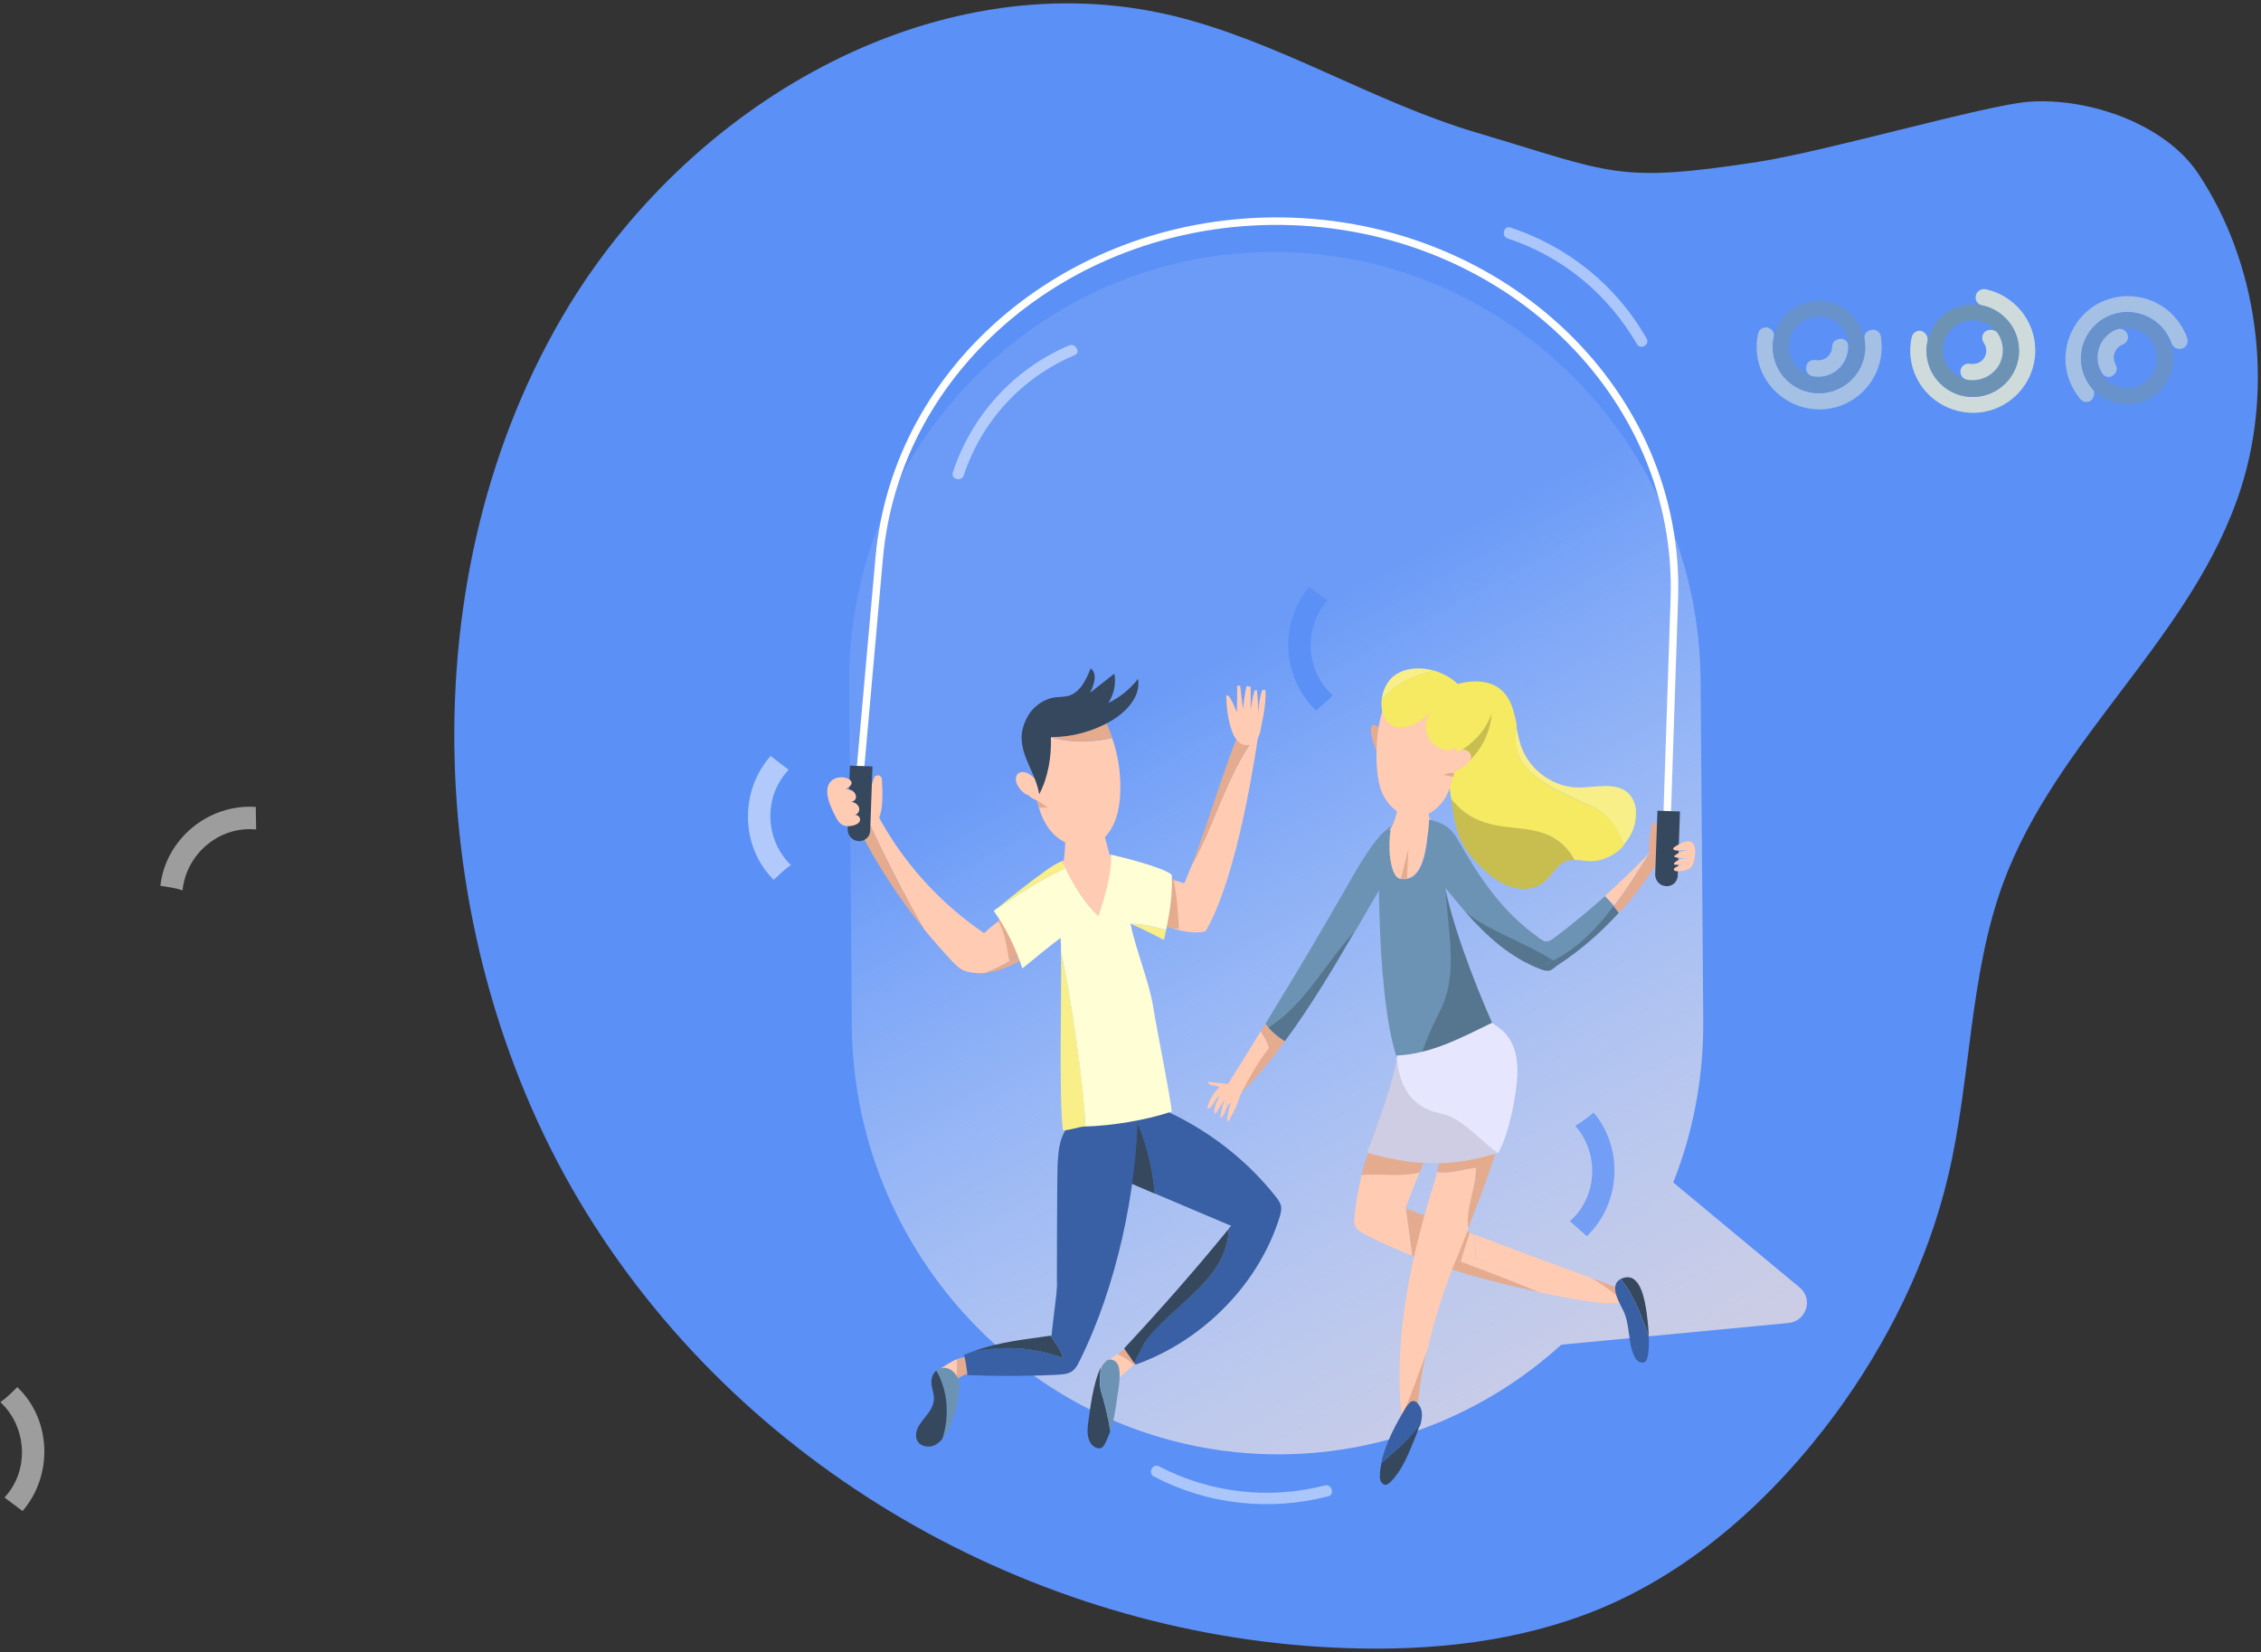 <svg xmlns="http://www.w3.org/2000/svg" width="602" height="440" viewBox="0 0 602 440">
    <rect x="0" y="0" width="602" height="440" fill="#333333" stroke="none"/>
    <defs>
        <linearGradient id="a" x1="39.44%" x2="69.687%" y1="33.631%" y2="103.101%">
            <stop offset="0%" stop-color="#FFF" stop-opacity=".1"/>
            <stop offset="100%" stop-color="#CECDE3"/>
        </linearGradient>
    </defs>
    <g fill="none" fill-rule="evenodd">
        <g fill-rule="nonzero">
            <path fill="#5B90F6" d="M393.1 35.3c-27.7-8.2-53.1-24.5-81.2-31.2-60.8-14.4-126 21.2-160.3 77.1-43.6 71.3-39.4 170.6 4.5 241.7s122.9 113.3 202.2 116c22.9.8 46.1-1.6 67.5-10.4 24.9-10.3 46.1-29.3 62.7-51.7 13.9-18.9 24.8-40.6 30.3-64 6-25.6 5.5-52.9 14.5-77.5 14.4-39.1 50.7-65.6 63.4-105.4 8.8-27.7 4.4-60-11.5-83.8-8.8-13.1-29.1-20.2-45.1-19-11.5.9-53 13-72 16-37.8 5.8-38.6 3-75-7.8z"/>
            <path fill="url(#a)" d="M359.2 342.9l-33.7-28c5.3-13.3 8.1-27.9 8-43.1l-.7-90.5c-.5-63.2-51.9-114.6-114.3-114.202C156.2 67.4 105.6 119.4 106.1 182.6l.7 90.5c.5 63.2 51.9 114.6 114.3 114.202 28.6-.202 54.8-11.202 74.6-29.202l60.7-5.8c4.6-.6 6.4-6.4 2.8-9.4z" transform="translate(120)"/>
        </g>
        <path stroke="#FFF" stroke-width="2" d="M229 205.7l5.1-57.2c4.6-51.2 51.5-90.3 107.3-89.6 59.2.8 106.2 46 104.4 100.5l-1.9 57.2"/>
        <path fill="#E4AB8F" fill-rule="nonzero" d="M375.1 322.1c-.3-.1-.5-.2-.8-.3.6 4.3 1.1 8.4 1.7 12.7 1.4.6 2.8 1.1 4.3 1.6.7.2 1.3.5 2 .7.2-3.9.1-7.8.5-11.7-2.6-1-5.1-2-7.7-3z"/>
        <g fill-rule="nonzero">
            <path fill="#E4AB8F" d="M391.4 328.3c-2.5-.9-5-1.9-7.4-2.8-.4-.2-.8-.3-1.2-.5-.3 3.9-.3 7.8-.5 11.7 8.8 3 17.9 5.3 27 7.3.2.1.5.1.7.2-6.2-2.6-14.5-5.8-21-8.2.5-2.5 1.6-5.1 2.4-7.7zM432.6 347c.4 0 .8 0 1.1-.1.1-.9.3-1.9.4-2.8-3.5-1.2-7-2.5-10.5-3.8 3.3 1.9 6.3 4.1 9 6.7z"/>
            <path fill="#FFCBB3" d="M423.6 340.3c-10.3-3.7-20.8-7.7-31.2-11.6.6 2.9.6 6.3.6 6.3 7.2 2.6 13.6 6.2 20 9.8.3.1.6.1 1 .2 6.2 1.2 12.5 2.4 18.7 2-2.8-2.6-5.8-4.8-9.1-6.7z"/>
        </g>
        <path fill="#FFCBB3" fill-rule="nonzero" d="M389 336c6.5 2.4 14.8 5.6 21 8.2 1 .2 1.9.4 2.9.6-6.3-3.6-12.7-7.3-20-9.8 0 0 0-3.4-.6-6.3-.1 0-.2-.1-.2-.1-.3-.1-.5-.2-.8-.3-.7 2.6-1.8 5.2-2.3 7.7z"/>
        <path fill="#E4AB8F" fill-rule="nonzero" d="M373.3 379l3.9-.3c.2-6.2 1.2-12.7 2.7-19.3-2.2 6-4.3 11.9-6.8 17.6.1.7.1 1.4.2 2z"/>
        <path fill="#FFCBB3" fill-rule="nonzero" d="M393 311c-3.5.3-6.9 1.7-10.4 1.1-.2.9-.4 1.8-.7 2.7-.6 1.8-1.1 3.7-1.7 5.6-.5 1.6-.9 3.1-1.3 4.7-2.8 10.1-4.9 20.3-5.8 30.7-.6 7.1-.7 14.3.1 21.4 2.6-5.7 4.6-11.7 6.8-17.6 1.9-8.3 4.6-16.5 7.5-23.7 0-.1.1-.2.2-.4.8-2 2-5 3.3-8.3-.7-5.7 2-10.5 2-16.2zm-11.4 14.7c1.9.5 3.8.9 5.7 1.4-1.9-.5-3.8-1-5.7-1.4zm8.7-10.5c.2.8.4 1.6.4 2.4 0-.8-.1-1.6-.4-2.4z"/>
        <path fill="#E4AB8F" fill-rule="nonzero" d="M399.7 299c-3.4-3.6-11.2-.3-13.7 3-1.2 1.6-1.9 3.9-2.5 6.2-.3 1.3-.6 2.7-.9 3.9 3.5.6 6.9-.8 10.4-1.1h1-1c0 5.7-2.7 10.4-2.1 16 3.2-8.1 7.1-18.6 8.3-23.4.4-1.7.8-3.1 1.1-4.3-.2 0-.4-.1-.6-.3z"/>
        <path fill="#FFCBB3" fill-rule="nonzero" d="M374.2 321.8c0-.1.1-.2.1-.3-.1-.8-.2-1.7-.3-2.5.1.9.2 1.7.3 2.5.8-2.2 2.2-5.7 3.7-9.4-4.9 1.4-10.2.4-15.4.7-1 3.8-1.6 7.7-2 11.5-.1.9-.1 1.8.4 2.6.5.7 1.3 1.1 2 1.6 3.7 2 7.6 3.7 11.5 5.3l1.5.6c-.6-4.2-1.1-8.3-1.7-12.7 0 .1 0 .1-.1.1zM400.3 299.3c.5.1 1-.3 1-1 .4-5.4 1.5-9.2-1 1zM383.5 298.5c-.1.2-.2.5-.3.7.5 1.7 1.2-3.3.3-.7z"/>
        <path fill="#E4AB8F" fill-rule="nonzero" d="M378 312.2c2-4.8 4.1-9.9 5.2-13 0-.1-.1-.3-.1-.5-.4-2.9-2.5-5.8-5.8-6.5-2.8-.6-5.7.6-7.5 2.5-3.3 3.5-4.7 9.3-6 13.7-.5 1.5-.9 3-1.3 4.5 5.4-.4 10.6.6 15.5-.7z"/>
        <path fill="#6D93B4" fill-rule="nonzero" d="M371 220c-3.9.5-11 13.7-12.7 16.6-6.5 11.4-13.2 22.7-20.1 33.9-.4.7-.9 1.5-1.3 2.2.3.3.5.6.8.9 9.9-6.1 15-17.1 23.2-25.7 3-5.2 5.9-10.2 8.8-15.1 1.8-3.2 8.4-13.6 1.3-12.8z"/>
        <g fill-rule="nonzero">
            <path fill="#FFCBB3" d="M254.9 361.9c-1.7.7-3.6 2-4.9 2.8 1.3 1.1 2.5 2.3 3.5 3.6.3-.3.7-.6 1.1-.9.3-1.8.4-3.6.3-5.5z"/>
            <path fill="#E4AB8F" d="M256.3 361.5c-.4.1-.9.2-1.4.4.1 1.9-.1 3.7-.3 5.5 1.2-.9 2.6-1.5 4.1-1.9-.3-1.7-.1-4.4-2.4-4z"/>
            <path fill="#FFCBB3" d="M293.7 362.7c1.5 1.3 2.6 3 3.3 4.9 1.7-1.3 3.3-2.7 4.9-4.2-1.4-1.2-2.8-2.2-4.4-2.8-1 .8-3.4 2.4-3.8 2.1z"/>
            <path fill="#E4AB8F" d="M301.2 360c-.9-2.3-1.8-.7-3.2.4-.1 0-.2.1-.4.3 1.6.6 3.1 1.6 4.4 2.8.4-.3.8-.7 1.2-1-1.1-.4-1.6-1.5-2-2.5z"/>
            <path fill="#35485E" d="M292.5 297.9c1.7 4 6.1 14.4 8 18.4.2-.4.3-.8.5-1.2l6.5 2.8c-.6-7.5-2.5-14.8-5.8-21.6-2.6 1-6.9.3-9.2 1.6z"/>
            <path fill="#395FA4" d="M341.1 321.4c-.1-1-.8-1.9-1.4-2.7-8.6-10.9-20.3-19.5-33.6-24.7l-3.3 1.3c-.3.4-.7.6-1.2.9 3.2 6.8 5.2 14.2 5.8 21.6l19.8 8.4v-1.1 1.1l.6.2c-.2.2-.4.5-.6.7-.5 13.8-14.7 19.9-22.4 30.2-.9 1.8-2 3.6-2.8 5.6.1.2.2.3.4.5 18.2-6.5 33-21.8 38.4-39.6.2-.8.4-1.6.3-2.4z"/>
            <path fill="#35485E" d="M327.2 327.2c-8.9 10.9-18.2 21.5-27.9 31.9 1.5 2.2 1.5 2.1 2.7 3.9.8-1.9 1.9-3.7 2.8-5.6 7.7-10.3 21.9-16.5 22.4-30.2z"/>
            <path fill="#395FA4" d="M281.6 309.9c.2-3.4.5-7 2.6-9.6.6-.8 1.4-1.4 2.4-1.7 1-.2 2.1 0 2.7.9.5.8.5 1.8.4 2.7-.7 11-2.1 21.9-4.3 32.6-.4 1.8-.9 5.1-2.8 6-1.5-4.6-1.1 13.2-1.2 8.4 0-5.1 0-34.1.2-39.3z"/>
            <path fill="#395FA4" d="M293.6 294c-1.8 2.1-4 3.9-6.4 5.3-.3.2-.4.1-.8 0-1.7 19-6.6 56.3-6.4 56.4h-.3c1.3 1.9 2.6 3.5 3.4 6 .1 0 .2.1.3.1-.1 0-.2-.1-.3-.1.1.3.2.7.3 1-.1-.4-.2-.7-.3-1-7.6-3-15.8-3.4-24.1-1.8-.8.3-1.5.6-2.3.9.4 1.8.7 3.6.9 5.4 8 .3 16 .3 24.1-.1 1.3-.1 2.7-.2 3.7-.9s1.6-1.8 2.1-2.9c9.8-19.7 15.2-45.3 15.5-66.7-3.1-3.1-6.4 1.6-9.4-1.6z"/>
            <path fill="#35485E" d="M283.1 361.7c-.8-2.5-2.1-4.1-3.4-6-6.4 1-13.3 1.5-20.6 4.2 8.2-1.6 16.4-1.1 24 1.8z"/>
            <path fill="#6D93B4" d="M254.9 366.7c-1.5-2.7-4.1-3-5.6-1.7 3.2 5.6 3.5 12.4 1.6 18.2.6-.7 1.1-1.6 1.5-2.4 1.8-3.5 2.8-7.3 3-11.2 0-1 0-2-.5-2.9z"/>
            <path fill="#35485E" d="M249.3 365c-.8.7-1.4 1.8-1.3 3.4.1 1.7.9 3 .6 4.9-.5 2.5-2.4 4-3.7 6-.9 1.3-1.4 3.1-.6 4.5.9 1.5 3.1 1.8 4.7 1 .7-.4 1.3-.9 1.9-1.6 1.9-5.9 1.6-12.6-1.6-18.2zM293.1 364.2c-2.1 4-3 12.2-3.2 13.5-.3 2.1-.7 4.4.3 6.3.6 1.2 2.2 2.2 3.3 1.4.4-.3.6-.7.8-1.1.5-1 .9-2.1 1.3-3.1-.5-3.5-1.3-7-2.4-10.5-.6-2.1-.4-4.3-.1-6.5z"/>
            <path fill="#6D93B4" d="M297 362.6c-1.6-1.2-2.8-.3-3.8 1.6-.4 2.2-.5 4.4 0 6.5 1.1 3.5 1.9 7 2.4 10.5.9-2.6 1.3-5.2 1.7-7.9.2-2.2 1.9-9.1-.3-10.7z"/>
        </g>
        <g fill-rule="nonzero">
            <path fill="#E4AB8F" d="M366.25 199.427c.2.5.5.9.8 1.3.2.3.4.5.7.5.5 0 .7-.6.8-1.1.4-2.1.1-5.8-2.2-6.9-2.7-1.2-.6 5.2-.1 6.2z"/>
            <path fill="#C7BE4F" d="M393.75 218.327c-2.8-1.1-5.3-3.1-7.4-5.7.6 3.8 1 7.7 2.6 11.1 1.4 3 3.6 5.5 6 7.8 2.2 2 4.6 3.8 7.5 4.7 2.8.9 6.2.6 8.5-1.2 2.2-1.7 3.5-4.8 6.1-5.7.7-.3 1.5-.3 2.2-.3-.6-1.2-1.4-2.3-2.4-3.4-6.6-6.9-15.1-4-23.1-7.3z"/>
            <path fill="#F8EF89" d="M433.65 211.327c-3.3-3.2-8.7-1.6-13.3-1.6-6.6 0-12.9-4.5-15.2-10.6-.7-1.9-1.1-3.9-1.5-6-2.4 12.8 10.1 16.8 19.9 21.5 4.3 1.8 7.2 5.7 8.7 10.4 2-2.2 3.3-5 3.3-7.9.2-2.1-.4-4.3-1.9-5.8z"/>
            <path fill="#F5EA61" d="M423.75 214.727c-9.9-4.7-22.4-8.7-19.9-21.5-.7-3.7-1.5-7.4-4.4-9.7-2.6-2.1-6.2-2.4-9.5-1.8-3.2.5-6.7 2.2-7.6 5.4-.9 3.3 1.5 6.5 4 8.8l-8.9-3.2c4.1 4.6 7 10.3 8.3 16.4.3 1.2.5 2.4.6 3.6 2.1 2.6 4.6 4.6 7.4 5.7 7.9 3.4 16.5.4 23.1 7.2 1 1.1 1.8 2.3 2.4 3.4 1.2 0 2.5.2 3.7.3 3.5.2 7-1.5 9.4-4.1-1.4-4.9-4.4-8.7-8.6-10.5z"/>
            <path fill="#FFCBB3" d="M367.55 209.927c1.3 4.2 5.2 8 9.6 7.7 2.9-.2 5.4-2 7.1-4.3 1.6-2.3 2.4-5.2 2.9-8 .7-4.1.8-8.3.4-12.4-.3-3-1-6.2-3.1-8.5-4.9-5.3-13.7-2.1-16.1 4.1-2.1 5.6-2.5 16-.8 21.4z"/>
            <path fill="#F8EF89" d="M381.95 178.627c-3.5-1-7.4-.9-10.3 1-2.2 1.4-3.5 4.1-3.8 6.8 3.5-4.2 8.7-6.7 14.1-7.8z"/>
            <path fill="#F5EA61" d="M381.95 178.627c-5.4 1-10.6 3.5-14.1 7.8-.4 4.4 1.9 8.6 7.5 6.9 2.3-.7 4.1-2.3 5.8-4-1.3 1.5-1.8 3.6-1.4 5.5.4 1.9 1.8 3.6 3.6 4.4.7.3 1.6.6 2.4.5 2-.1 3.7-1.8 4.6-3.7 1.9-3.7 1.7-8.3-.5-11.8-1.6-2.6-4.6-4.6-7.9-5.6z"/>
            <path fill="#C7BE4F" d="M397.15 190.027c-.4 6.5-4.4 12.7-10.2 15.6 1-.5.6-3.5 1-4.4.7-1.4 1.4-1.5 2.6-2.4 3.1-2.5 5.2-4.9 6.6-8.8z"/>
            <path fill="#FFCBB3" d="M390.65 203.427c-.8.7-3.9 2.9-4.7 1.7-.6-.8.5-3.6 1.2-4.4 2.3-2.6 6.5-.1 3.5 2.7z"/>
            <path fill="#E4AB8F" d="M384.25 206.427c.8 0 1.5.2 2.3.4.1 0 .2.1.3 0l.1-.1c.3-.7.3-1-.4-.9-.9 0-1.7.3-2.3.6z"/>
        </g>
        <path fill="#FFCBB3" fill-rule="nonzero" d="M317.3 230.4c-1.5 3.8-2.8 7-3.9 8.9L309 246c2.5 1.2 8.2 3.1 12 2 7.2-12.2 11.9-38 14-52-.2-.1-.4-.2-.5-.2-8 10.7-10.8 23.3-17.2 34.6z"/>
        <path fill="#E4AB8F" fill-rule="nonzero" d="M330 195c-2.9 6.1-8.2 23.8-12.7 35.4 6.4-11.3 9.2-23.9 17.1-34.6-1.8-.8-2.3.3-4.4-.8zM310.9 234.1c-2 .5-2.5 3.6-2.7 5.2-.2 2.1-.1 4.2.2 6.2 0 .3.1.5.3.7.2.2.4.3.6.3 1.5.5 3 .8 4.6.9h.1c-.1-4.4-.5-8.8-1.4-13.2-.9 0-1.5-.1-1.7-.1z"/>
        <path fill="#FFCBB3" fill-rule="nonzero" d="M312.5 234.4c.9 4.4 1.2 8.8 1.4 13.2.1 0 .3 0 .4-.1.1-.1.2-.2.2-.4 1.2-3.6 2-7.3 2.3-11.1 0-.3-2.5-1.2-4.3-1.6zM384.1 291.1c-.2.1-.3.1-.5.2-.4 3.2-.8 6.7-1.2 10.2.4-.7.8-1.4 1.1-2l.6-8.4z"/>
        <path fill="#FFCBB3" fill-rule="nonzero" d="M384.1 291.1c-.1 2.8-.3 5.6-.5 8.5 3.7-6.9 4.9-10.5.5-8.5z"/>
        <path fill="#FFCBB3" fill-rule="nonzero" d="M389 285.6c-1.2 5-2.5 9.9-3.8 14.9 4-.9 6.1-13.9 3.8-14.9zM392.3 288.8c-.3-.1-.6-.1-1 .1.1.7.3 1.5.4 2.2.2-.8.4-1.6.6-2.3zM283.7 223.2c-.2 4.5-.5 8.2-1.3 8.4 4.2-.8 8.8-3.9 13.1-3.7-.3-1.1-1.1-4.3-2.2-8-2.6 2.4-6 3.8-9.6 3.3zM262 248.5c-11.9-8.1-21.8-19.1-28.5-31.8l-2.4 1.8c4.6 9.9 9.5 19.6 14.9 28.9 2.5 3.1 5.1 6 7.8 8.9.7.7 1.4 1.4 2.3 1.9 1.1.6 2.3.8 3.5.9.9.1 1.8.1 2.7 0 2.3-.9 4.5-1.9 6.6-3.2-.7-3.7-1-7.4-3-10.6-1.4 1-2.7 2.1-3.9 3.2z"/>
        <path fill="#E4AB8F" fill-rule="nonzero" d="M275.8 249.2c-.7-3.1-1-6.7-3.1-9.5-2.4 1.8-4.7 3.6-7 5.5 2 3.2 2.3 6.9 3 10.6 2.7-1.7 5.1-3.8 7.1-6.6zM228.5 220.4c4.8 9.6 10.7 18.6 17.5 27-5.4-9.3-10.3-18.9-14.9-28.9-.9.6-1.8 1.2-2.6 1.9z"/>
        <path fill="#E4AB8F" fill-rule="nonzero" d="M284.6 231.4c-4 2.6-8 5.4-11.8 8.3 2.1 2.7 2.4 6.3 3.1 9.5l.2-.2-.2.2c.1.3.1.5.2.8-.1-.3-.1-.5-.2-.8-3.5 4.9-8.3 7.9-13.6 9.9 8.8-.8 17.9-9.4 26.9-14.9-1.1-5.6-2-7.7-4.6-12.8z"/>
        <path fill="#FFCBB3" fill-rule="nonzero" d="M292.6 244.1c1.6-5.2 3.5-10.8 3.3-16.4-5-.7-9.1-.2-13.1 1.6 2.6 5.3 5.4 10.8 9.8 14.8z"/>
        <path fill="#F8EF89" fill-rule="nonzero" d="M283 301c1.8.1 4.2-1 6-1-.4-11.6-3.9-34.9-6.5-46.3.2 10.3-.6 38.8.5 47.3zM310.5 247.6c-3.2-.8-6.3-1.6-9.5-1.6 3.8 1.6 6.4 3.1 8.9 4.3l.6-2.7z"/>
        <path fill="#FFFED5" fill-rule="nonzero" d="M312 233c-2-2-14.3-5-15.8-5.3-.1 0-.2 0-.4-.1.2 5.6-1.7 11.2-3.3 16.4-3.8-3.5-6.5-8.1-8.8-12.8-6.7 3-12.9 7.2-18.8 11.1l-.3.3c3.3 4.6 5.8 9.8 7.6 15.3 3.4-2.7 6.5-5.4 9.5-7.6-.1-.5-.2-1-.3-1.4.1.5.2 1 .3 1.4.2-.2.4-.3.7-.5.1 1.2.1 2.5.1 3.9 2.6 11.3 6 34.7 6.5 46.3 7.1-.2 16.3-1.7 23-4-.6-5.2-4.1-22.3-4.9-27.5 0 .2-.1.4-.1.6-.5 0-.5-.5-.5-1 0 .5 0 1 .5 1 0-.2.1-.4.1-.6-1-6.7-4.8-15.9-6.1-22.5 3.2 0 6.3.8 9.5 1.6 1-4.9 1.7-9.4 1.5-14.6z"/>
        <path fill="#F8EF89" fill-rule="nonzero" d="M282.8 229.3c-1.6.7-3.1 1.6-4.7 2.8-4.5 3.2-8.8 6.7-13.1 10.2 5.8-3.9 12.1-8.1 18.8-11.1-.4-.6-.7-1.2-1-1.9z"/>
        <path fill="#FFCBB3" fill-rule="nonzero" d="M234.8 207.5c-.1-1.2-1.7-1.4-2.1-.3-1.1 3.2-2.2 6.4-3 9.7-.9 3.9 3.3 3.8 4.4.8 1.1-2.7.9-6.8.7-10.2zM372.3 215c-.8 3.1-1.8 6.1-2.6 6 4.1.3 8.3.6 12.4.9-.9-2-1.6-4.2-2.1-6.3-2.5 1-5.4.8-7.7-.6zM439.1 227.2c-3.8 4-7.8 7.8-11.8 11.4.9.8 1.7 1.7 2.4 2.6 3.4-4.4 6.4-9.2 9.4-14 .1.1 0 0 0 0z"/>
        <path fill="#6D93B4" fill-rule="nonzero" d="M427.3 238.7c-4.4 3.9-8.9 7.6-13.5 11.1-.7.5-1.5 1-2.3.9-.5-.1-1-.4-1.4-.7-10.2-7.1-16.2-16.3-22.2-26.8-1.6-2.9-4.4-4.4-7.4-4.9-.5 7.8-1.5 16.6-7.4 15.8-2.6 0-3.7-7.4-2.7-13.2-2.1 1.7-3.4 4.1-3.4 7.2.2 13.4.3 26.8 2.1 40.1 1 7.7 2.6 15.5 6.8 22 .1 0 .1 0 .2-.1 1.1-6.9 3.8-13.6 7-20 5.7-10.5 2.3-21.9 2-32.5-.1-.4-.2-.7-.2-1.1.1.1.2.2.2.3v-.7.7c1.7 2 3.4 4.1 5.1 6.1 7.3 5.7 15.7 7.9 23.5 13 6.7-3.5 11.7-8.7 16.1-14.5-.9-1-1.6-1.9-2.5-2.7z"/>
        <path fill="#56758F" fill-rule="nonzero" d="M413.6 255.8c.1.1.3.2.4.2-.1-.1-.3-.2-.4-.2-.8.4-1.7.9-2.6 1.2.9-.4 1.8-.8 2.6-1.2-7.8-5.1-16.2-7.3-23.5-13 5.7 6.5 12.1 12.3 20.1 15.3.7.3 1.5.5 2.2.4.8-.1 1.4-.8 2.1-1.3 6-3.9 11.5-8.6 16.5-14.1-.4-.6-.9-1.2-1.4-1.8-4.3 5.8-9.3 11-16 14.5z"/>
        <path fill="#E4AB8F" fill-rule="nonzero" d="M439.2 227.3c-3.1 4.7-6.1 9.6-9.5 14 .5.6.9 1.2 1.4 1.8 3.6-3.9 6.9-8.3 10-13.1-1.2-1.7-.9-1.1-1.9-2.7z"/>
        <path fill="#56758F" fill-rule="nonzero" d="M383 270c-3.2 6.4-5.8 13.2-7 20 8.6-3.1 19-4.2 23.8-12-5.3-11.4-12-28-14.8-40.5.3 10.6 3.7 22-2 32.5z"/>
        <path fill="#FFCBB3" fill-rule="nonzero" d="M335.7 274.6c-3 4.9-6.1 9.9-9.2 14.8 1.3.4 2.6 1.1 3.7 2l.4-.4c2.2-4.2 4.5-8.2 7.3-11.8-.3-1.7-1.4-3.1-2.2-4.6z"/>
        <path fill="#E4AB8F" fill-rule="nonzero" d="M336.9 272.7c-.4.6-.8 1.3-1.2 1.9.8 1.5 1.9 2.9 2.2 4.5l.1-.1-.1.1c.1.3.1.6.1.9 0-.3 0-.6-.1-.9-2.8 3.5-5.1 7.6-7.3 11.8 4.1-4.1 7.9-8.7 11.5-13.6-2-1.2-3.7-2.8-5.2-4.6z"/>
        <path fill="#56758F" fill-rule="nonzero" d="M337.7 273.6c1.3 1.5 2.8 2.7 4.4 3.7 6.8-9.2 12.9-19.4 18.7-29.4-8.1 8.6-13.2 19.5-23.1 25.7z"/>
        <path fill="#CECDE3" fill-rule="nonzero" d="M372 281c-.5 6.8-8.1 26-8 26 15.4 4.4 25.1 3 35 0-4.3-2.7-9.4-9.5-15.5-10.6-8.2-1.7-11.1-8.1-11.5-15.4z"/>
        <path fill="#E7E6FF" fill-rule="nonzero" d="M404 285.8c.1-3.9-.6-8-3.6-11-.9-.9-2-1.7-3.2-2.4-8 3.9-16.2 8.3-25.3 8.7 0 0 .3.4 0 0 .4 7.3 3.3 13.7 11.5 15.4 6.1 1.1 11.2 7.9 15.5 10.6.2 0-.2 0 0 0 2.9-5.2 5-15.7 5.1-21.3z"/>
        <path fill="#395FA4" fill-rule="nonzero" d="M378.1 379.7c.6-1.9.8-4-.2-5.4-1.5-2.2-2.6-1-3.7.7-2.4 4-5.4 9.5-6.4 14.5 3.5-2.9 7.4-6.1 10.3-9.8z"/>
        <path fill="#35485E" fill-rule="nonzero" d="M367.8 389.6c-.2 1.1-.4 2.3-.4 3.3 0 .6 0 1.2.3 1.7s.8.9 1.4.8c.4-.1.8-.4 1.1-.7 3-3 4.6-7 6.2-10.9.4-1.1 1.1-2.6 1.5-4.1-2.7 3.7-6.6 6.9-10.1 9.9z"/>
        <path fill="#FFF" fill-rule="nonzero" d="M4.6 369.4c-1.5 1.5-2.9 2.9-4.5 4 7.1 6.6 7.8 18.2 1.1 25.4l4.8 3.6c8.2-9.5 7.7-24.4-1.4-33zM42.7 235.9c2 .3 4.1.6 5.9 1.2 1-9.7 9.8-17.2 19.6-16.2 0-2-.1-4-.1-6-12.5-.9-24 8.5-25.4 21zM206 234.3c1.5-1.4 3-2.9 4.6-3.9-7-6.8-7.4-18.3-.6-25.4-1.6-1.2-3.2-2.4-4.8-3.7-8.3 9.3-8.1 24.2.8 33z" opacity=".52"/>
        <path fill="#5B90F6" fill-rule="nonzero" d="M424.3 296.3c-1.6 1.3-3.2 2.6-4.9 3.5 6.5 7.3 6 18.9-1.4 25.4 1.5 1.4 3 2.7 4.5 4 9-8.5 9.9-23.4 1.8-32.9z" opacity=".75"/>
        <path fill="#5B90F6" fill-rule="nonzero" d="M348.6 156.3c1.6 1.3 3.2 2.6 4.9 3.5-6.5 7.3-6 18.9 1.4 25.4-1.5 1.4-3 2.7-4.5 4-9-8.5-10-23.4-1.8-32.9z"/>
        <g fill-rule="nonzero">
            <path fill="#CFDBDB" d="M526 79.2c0 1 .7 1.9 1.7 2.1 5.9 1.2 10.2 6.6 9.8 12.9-.4 6.1-5.5 11.2-11.6 11.5-7.1.4-13-5.3-13-12.3 0-.9.1-1.7.3-2.6.2-1-.3-1.9-1.1-2.4 0 0-.1 0-.1-.1-1.2-.6-2.7.1-3 1.5-.4 1.7-.5 3.5-.3 5.4.9 8 7.5 14.2 15.6 14.7 9.6.6 17.6-7.1 17.6-16.6 0-8-5.7-14.7-13.3-16.3-1.3-.2-2.6.8-2.6 2.2z"/>
            <path fill="#6D93B4" d="M526 81.1v0h-.7c-5.4 0-9.9 3.4-11.6 8.2.2.1.5.3.7.5-.2-.2-.5-.3-.7-.5-.5 1.3-.7 2.6-.7 4.1 0 6.8 5.5 12.3 12.3 12.3 6.8 0 12.3-5.5 12.3-12.3 0-6.6-5.2-11.9-11.6-12.3zm-.7 20.2c-4.4 0-8-3.6-8-8s3.6-8 8-8 8 3.6 8 8c-.1 4.4-3.6 8-8 8z"/>
            <path fill="#CFDBDB" d="M528.1 88.8c-.5.8-.4 1.8.1 2.5.8 1.2.9 2.7.1 4-.8 1.3-2.3 1.8-3.7 1.6-.9-.2-1.8.2-2.3.9-.8 1.3-.1 3 1.4 3.3 3.1.6 6.4-.7 8.3-3.5 1.8-2.8 1.6-6.4-.2-9-1-1.1-2.9-1-3.7.2z"/>
            <g opacity=".64">
                <path fill="#CFDBDB" d="M496.4 90.3c.2.9.2 1.9.2 2.9-.4 6.2-5.4 11.1-11.6 11.5-7.1.4-13-5.3-13-12.3 0-.9.1-1.7.3-2.5.2-1-.2-2-1.1-2.4 0 0-.1 0-.1-.1-1.2-.6-2.7.1-3 1.4-.4 1.7-.5 3.5-.3 5.3.8 8.1 7.5 14.4 15.6 14.9 9.6.6 17.6-7.1 17.6-16.6 0-.9-.1-1.9-.2-2.8-.2-1.3-1.5-2.1-2.8-1.7-1.1.3-1.8 1.3-1.6 2.4z"/>
                <path fill="#6D93B4" d="M494 89c.7-.2 1.3-.3 1.9-.5-1.6-4.7-5.8-8.1-10.9-8.4v0h-.7c-5.4 0-9.9 3.4-11.6 8.2.2.1.5.3.7.5-.2-.2-.5-.3-.7-.5-.5 1.3-.7 2.6-.7 4.1 0 6.8 5.5 12.3 12.3 12.3 6.8 0 12.3-5.5 12.3-12.3 0-1.4-.2-2.6-.6-3.9-.7.2-1.3.3-2 .5zm-9.7 11.3c-4.4 0-8-3.6-8-8s3.6-8 8-8 8 3.6 8 8-3.6 8-8 8z"/>
                <path fill="#CFDBDB" d="M489 90.5c-.8.3-1.2 1.1-1.2 1.9 0 .7-.2 1.3-.6 1.9-.8 1.3-2.3 1.8-3.7 1.6-.9-.2-1.8.2-2.3.9v.1c-.8 1.3-.1 3 1.4 3.3 3.1.6 6.4-.7 8.2-3.5.9-1.4 1.3-3 1.3-4.6 0-1.3-1.4-2.2-2.6-1.8-.1.1-.3.2-.5.2z"/>
            </g>
            <g opacity=".64">
                <path fill="#CFDBDB" d="M557.1 103.4c-.6-.7-1.2-1.5-1.6-2.4-2.8-5.5-1.1-12.3 4.1-15.8 5.9-4 13.9-2.1 17.5 3.9.4.7.8 1.5 1.1 2.3.3.9 1.2 1.6 2.2 1.5h.2c1.3-.1 2.2-1.5 1.8-2.7-.5-1.6-1.4-3.2-2.5-4.7-4.8-6.5-13.8-8.5-21-4.8-8.5 4.5-11.5 15.2-6.6 23.3.5.8 1 1.6 1.6 2.3.9 1 2.4 1 3.2 0 .6-.9.7-2.1 0-2.9z"/>
                <path fill="#6D93B4" d="M559.8 103.3l-1.4 1.4c3.7 3.2 9.2 4 13.7 1.6-.5-.8-.9-1.6-1.5-2.5.5.9 1 1.7 1.5 2.5l.6-.3c4.6-2.7 6.7-8 5.7-13h-.9.9c-.3-1.3-.8-2.6-1.5-3.9-3.5-5.8-11.1-7.7-16.9-4.2-5.8 3.5-7.7 11.1-4.2 16.9.7 1.2 1.6 2.2 2.5 3 .5-.6 1-1.1 1.5-1.5zm2.5-14.7c3.8-2.3 8.7-1 10.9 2.7 2.2 3.7 1 8.7-2.7 10.9-3.8 2.3-8.7 1-10.9-2.7-2.3-3.8-1.1-8.7 2.7-10.9z"/>
                <path fill="#CFDBDB" d="M563.2 99.4c.5-.6.5-1.5.1-2.3-.3-.6-.5-1.2-.5-2 .1-1.5 1-2.8 2.3-3.3.8-.3 1.4-1 1.5-1.9v-.1c0-1.5-1.5-2.6-2.9-2.1-3 1.1-5.1 3.9-5.2 7.2-.1 1.7.4 3.3 1.3 4.6.7 1.1 2.3 1.2 3.1.2.1 0 .2-.2.3-.3z"/>
            </g>
        </g>
        <path fill="#FFCBB3" fill-rule="nonzero" d="M336.1 183.7c-.8 2.1-1.1 5.5-1.1 7.3.1-1.6-.1-4.7-.3-6.9 0-.4-.6-.4-.7-.1-.5 1.6-.8 3.7-1 4.9v-6c-.4-.1-.7-.1-1.1-.2-.5 2-.8 4.5-.9 6.2-.3-1.6-.5-4.2-.8-6.3h-.8c0 2.4 0 4.7-.1 7.1-.5-1.3-1-2.5-1.7-3.7-.2-.4-.6-.9-1.1-.8 0 3.1.6 8.2 2.2 11 2.3 4 6.2 2.2 6.9-1.6.3-1.6.6-3.1.9-4.7.3-2 .6-4.1.4-6.2-.2.1-.5.1-.8 0z"/>
        <g fill-rule="nonzero">
            <path fill="#E4AB8F" d="M296.1 196.4c-.5-1.5-1.1-3-1.8-4.4-.6-1.3-1.4-2.6-2.5-3.5-2.1-1.8-5-1.9-7.8-2-1.2 0-2.5 0-3.5.6-.8.5-1.3 1.4-1.7 2.3a31 31 0 0 0-2.1 5.8c6.1 2.6 12.9 2.9 19.4 1.2z"/>
            <path fill="#FFCBB3" d="M276.7 195.3c-1.3 5.1-1.5 10.5-.9 15.7.5 4 1.8 8.1 4.6 11 2.8 2.9 7.4 4.4 11.1 2.8 4.5-2 6.3-7.4 6.7-12.3.4-5.4-.3-10.9-2.1-16-6.5 1.6-13.3 1.3-19.4-1.2z"/>
            <path fill="#FFCBB3" d="M273.3 211.3c1.4 1.5 3.5 2.4 5.5 2.4.1 0 .3 0 .4-.1.2-.1.2-.3.1-.5-.2-2.6-2.2-4.6-4.3-6.2-.6-.5-1.2-1-2-1.2-.8-.2-1.6-.1-2.1.5-.6.7-.5 1.8-.1 2.7.5 1 1.2 1.8 2 2.4.4.3.9.5 1.3.3"/>
            <path fill="#35485E" d="M279.8 196.3c5.6 0 11.2-1.5 16-4.3 4.1-2.4 8-6.5 7.2-11.2-2.1 2.7-4.8 4.9-7.9 6.4 1.5-2.3 2.1-5.1 1.6-7.8-2.2 1.7-4.3 3.4-6.5 5.1 1.1-2.1 2.1-5.1.2-6.5-1.2 3-2.8 6.4-5.9 7.3-1.2.3-2.4.3-3.6.4-3.3.5-6.3 2.8-7.7 5.9-3.7 7.6 2.3 12.8 3.5 19.9 2.4-4.5 3.3-10.2 3.1-15.2z"/>
            <path fill="#E4AB8F" d="M276.1 213.1l2.9 1.9-2.4.1z"/>
        </g>
        <path fill="#FFCBB3" fill-rule="nonzero" d="M373 234c6 .7 6.9-8 7.4-15.8-3.6-.6-7.4.4-10.1 2.6-1 5.8.1 13.2 2.7 13.2zM321.6 288.2c.2.6.8.8 1.4.9.6.1 1.2.1 1.7.4-1.6 1.5-2.8 3.5-3.3 5.7.8 0 1.4-.7 1.8-1.5.4-.7.8-1.5 1.6-1.8-.9 1.2-1.4 2.7-1.5 4.1 0 .1 0 .3.1.4.2.2.5-.1.6-.3.7-1.1 1.4-2.3 2.1-3.4-.6 1.6-1 3.4-1.2 5.1 1.5-.8 1.3-3.3 2.8-4.1-.5 1.5-.9 3.2-1 4.8.3.2.6-.1.7-.4 1.3-2.2 2.3-4.6 3-7 .1-.4.2-.8 0-1.1-.1-.2-.3-.4-.5-.5-1.5-1-2.3-.8-3.8-.9-.1 0-4.5-.6-4.5-.4z"/>
        <path fill="#E4AB8F" fill-rule="nonzero" d="M440 219c2-1 1.1 7 1 9.8 0 .7-.1 1.5-.7 1.9-.4.3-1.3-3.9-1.3-4.3 0-1.9.4-5.6 1-7.4zM373 234l2-8-.4 8z"/>
        <path fill="#35485E" fill-rule="nonzero" d="M438.4 349.4c-.4-2.4-1.4-10.5-6.1-9.1-.3.1-.5.2-.8.3 3.7 4.5 5.5 10 7.5 15.3-.1-2.9-.5-5.7-.6-6.5z"/>
        <path fill="#395FA4" fill-rule="nonzero" d="M439 355.9c-2-5.3-3.8-10.8-7.5-15.3-3 1.6-.6 5.9.4 7.8 1.2 2.2 1.5 4.4 1.8 6.7.5.9.9 1.9 1.3 2.9-.4-1-.8-1.9-1.3-2.9.3 2 .5 4.1 1.4 6 .4 1 1.5 2.1 2.6 1.7 1.2-.2 1.4-3.6 1.3-6.9z"/>
        <path fill="#35485E" fill-rule="nonzero" d="M228.6 224c-1.7-.1-2.9-1.5-2.9-3.1l.6-17 6 .2-.6 17c0 1.7-1.4 3-3.1 2.9zM443.6 236c-1.7-.1-2.9-1.5-2.9-3.1l.6-17 6 .2-.6 17c0 1.7-1.4 3-3.1 2.9z"/>
        <path fill="#FFCBB3" fill-rule="nonzero" d="M227.1 210.7c.5.4.9 1 .8 1.7-.1.7-.8 1.2-1.4 1.1 1 .1 1.9.7 2.2 1.5.3.8-.2 1.9-1.2 2 .8-.1 1.6.6 1.5 1.4-.1.8-1.1 1.3-2.1 1.5-.6.1-1.3.2-2 0-1.2-.3-1.9-1.4-2.4-2.4-1.3-2.4-3.6-7.2-1.2-9.5 2.4-2.4 8.2 0 3.9 2.1.7.1 1.4.2 1.9.6zM445.8 225.6c-.1.1-.3.2-.3.4s.2.4.4.4c1.2.4 2.4-.3 3.6 0-1.4.1-2.7.7-3.8 1.6.2.3.5.3.8.4 1 .1 1.9.2 2.9.2-1.2 0-2.5.2-3.5 1.1-.1.1-.2.2-.2.3 0 .2.2.3.4.3.9 0 1.9 0 2.8-.1-.9 0-1.9.3-2.8.8-.2.1-.5.4-.4.7l.2.2c.5.2 1.1.1 1.6.1.9-.1 2-.3 2.7-1 .7-.8 1-2 1.1-3.2.1-.8.1-1.6-.1-2.4-.8-2.7-4.1-.7-5.4.2z"/>
        <path fill="#FFF" fill-rule="nonzero" d="M256.6 126.6c4.8-14.5 15.5-26.1 29.5-32 1.8-.8.2-3.3-1.5-2.6-14.7 6.3-25.9 18.6-30.9 33.8-.6 1.8 2.3 2.6 2.9.8zM401.4 63.5c14.6 4.8 26.7 14.8 34.4 28.1 1 1.7 3.6.2 2.6-1.5-8-14-20.8-24.4-36.2-29.5-1.8-.6-2.6 2.3-.8 2.9zM352.7 395.6c-14.9 3.8-30.5 2-44.1-5.1-1.7-.9-3.1 1.8-1.4 2.7 14.3 7.5 30.7 9.3 46.4 5.3 1.9-.5 1-3.4-.9-2.9z" opacity=".49"/>
    </g>
</svg>
